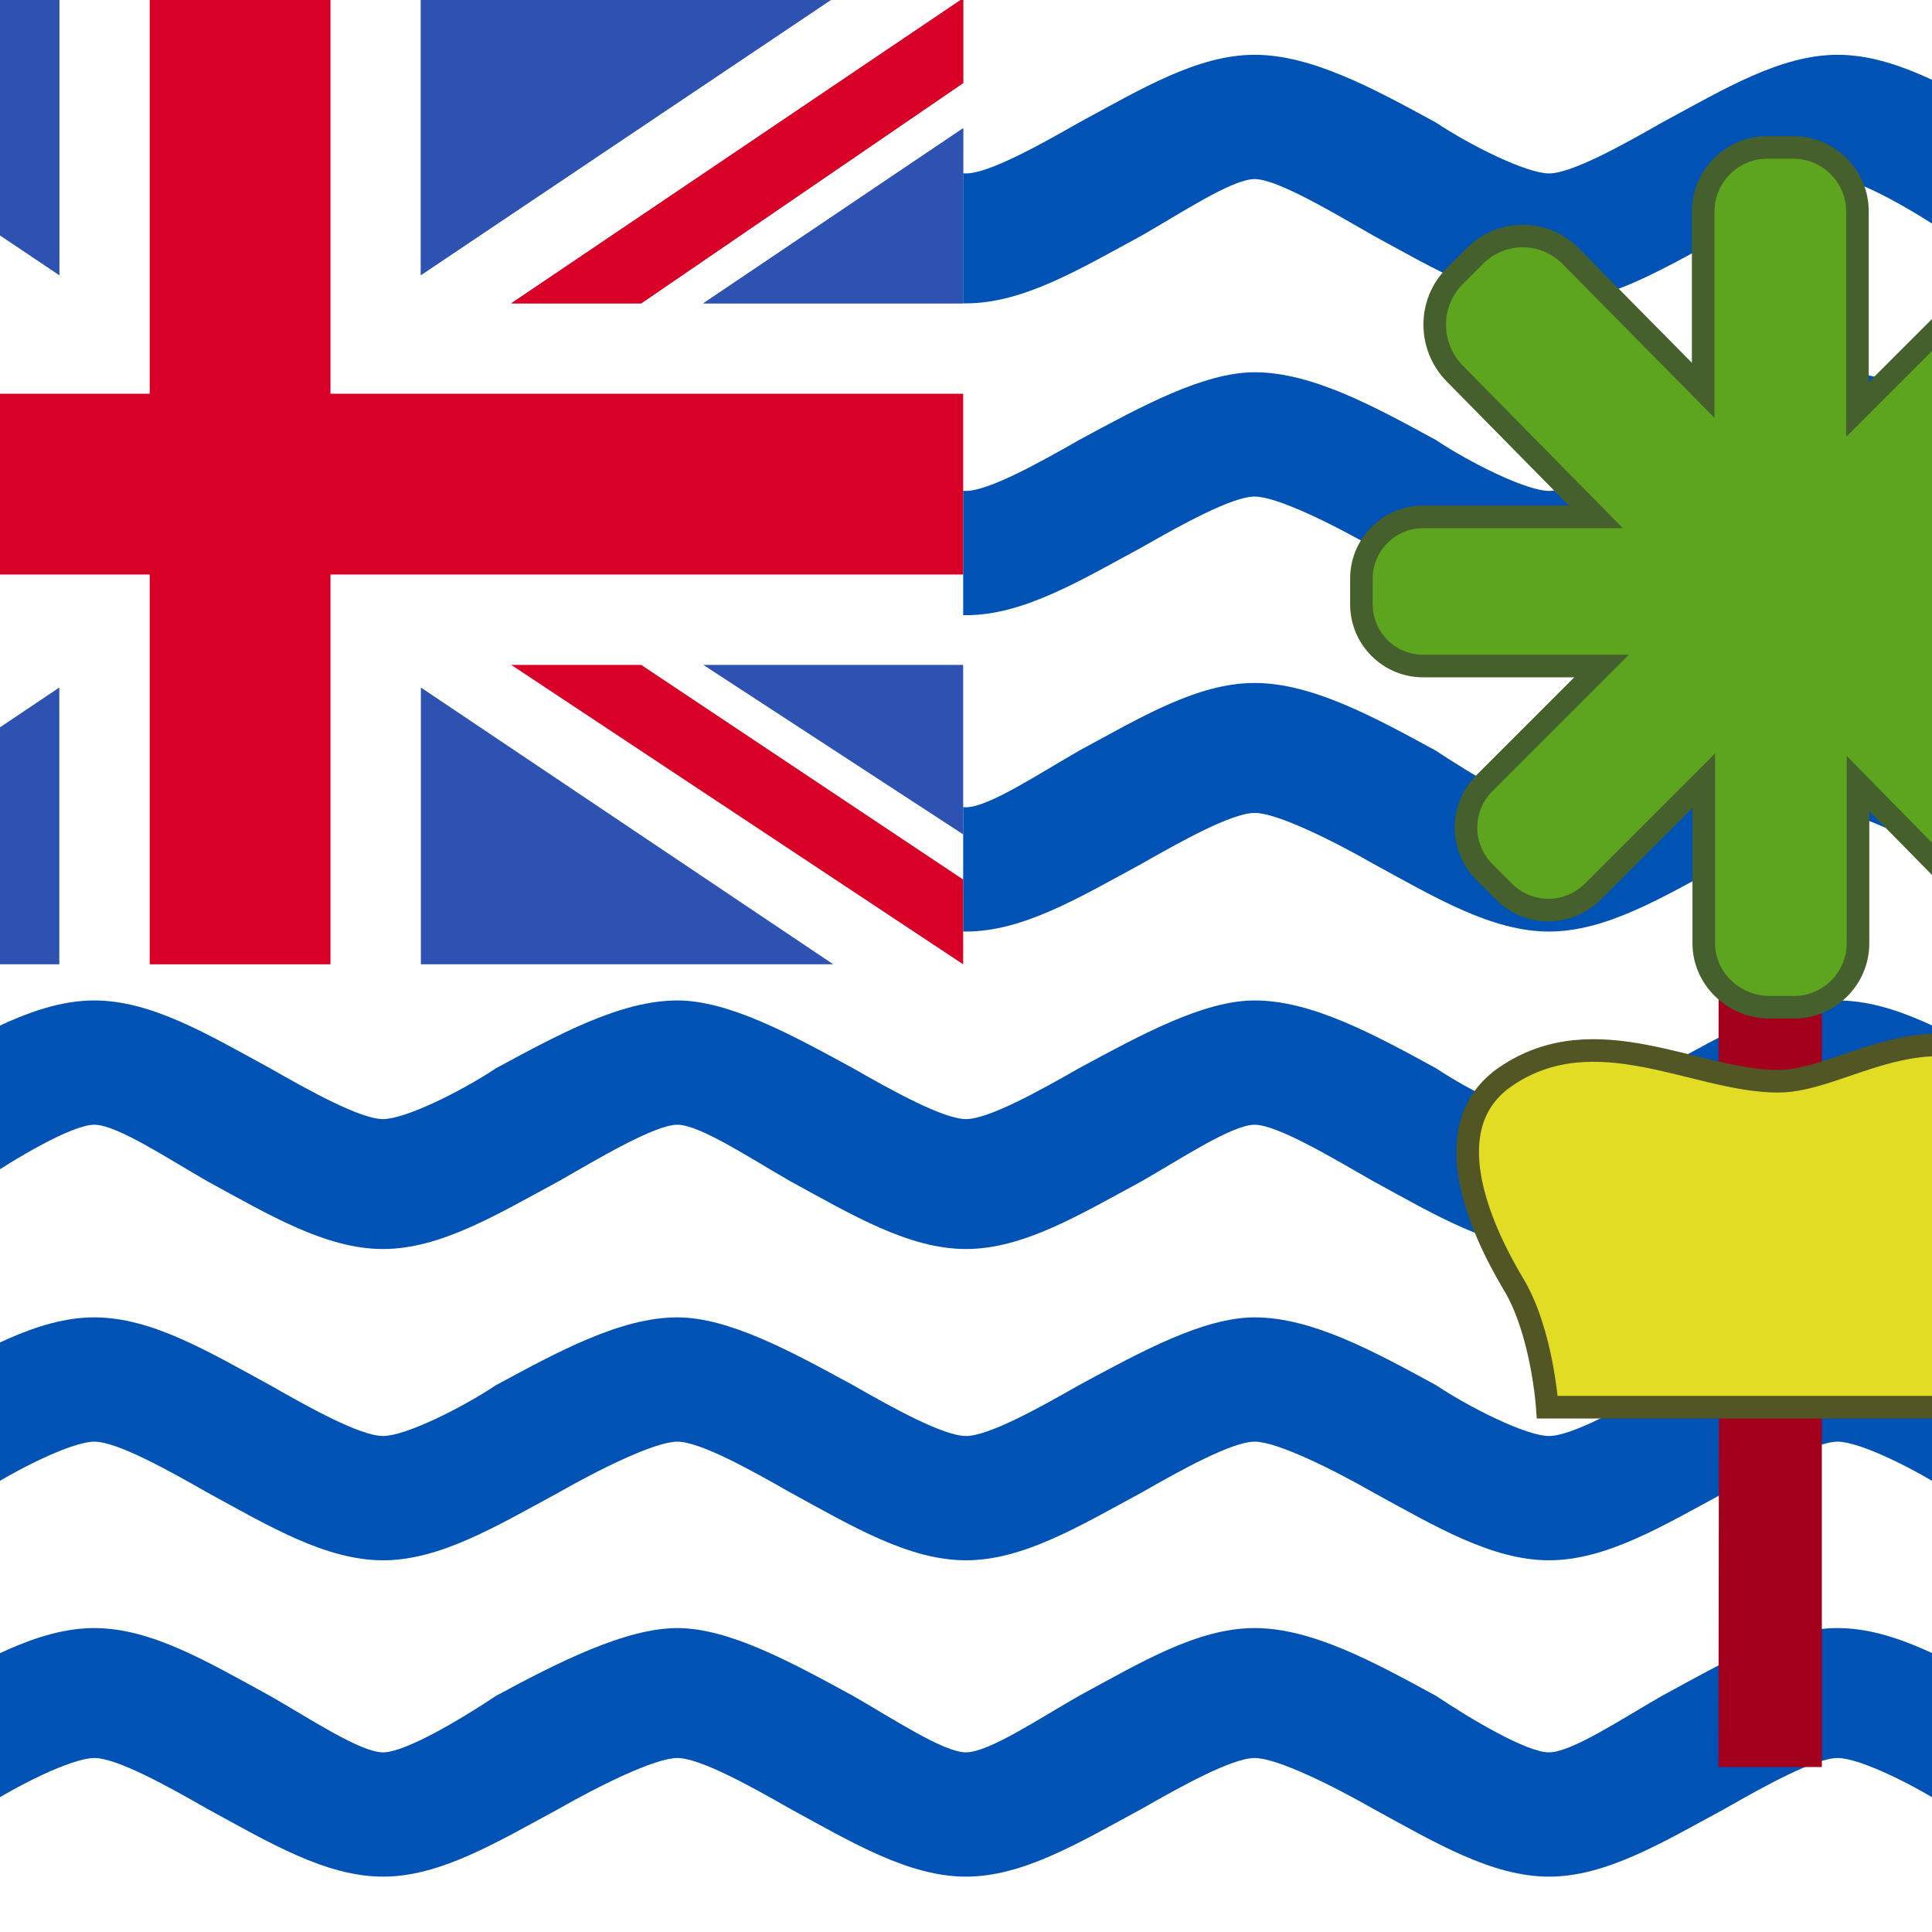 <svg xmlns="http://www.w3.org/2000/svg" version="1.1" viewBox="85.5 0 342 342"><path fill="#FFF" d="M0-0.3h513V342H0V-0.3z"/><path fill="#0052B4" d="M462.9,198.1c-4,0-14-5-21-9c-11-6-21-12-31.1-12s-20,6-31.1,12c-7,4-16,9-20,9s-14-5-20-9c-11-6-22-12-32.1-12	c-9,0-20,6-31.1,12c-7,4-16,9-20,9s-13-5-20-9c-11-6-22-12-31.1-12c-10,0-21,6-32.1,12c-6,4-16,9-20,9s-13-5-20-9	c-11-6-21-12-31.1-12s-20,6-31.1,12c-7,4-17,9-21,9s-13-5-20-9c-10-6-20-12-30.1-12v22l19,10c11,6,21,12,31.1,12s21-6,32.1-12	c6-4,16-10,20-10s13,6,20,10c11,6,21,12,31.1,12s20-6,31.1-12c7-4,17-10,21-10s13,6,20,10c11,6,21,12,31.1,12s20-6,31.1-12	c7-4,16-10,20-10s14,6,21,10c11,6,21,12,31.1,12s20-6,31.1-12c7-4,16-10,20-10s14,6,20,10c11,6,22,12,32.1,12s20-6,31.1-12l19-10	v-22c-10,0-20,6-30.1,12C475.9,193.1,466.9,198.1,462.9,198.1z M0,31.7l19,10c11,6,21,12,31.1,12s21-6,32.1-12c6-4,16-10,20-10	s13,6,20,10c11,6,21,12,31.1,12s20-6,31.1-12c7-4,17-10,21-10s13,6,20,10c11,6,21,12,31.1,12s20-6,31.1-12c7-4,16-10,20-10	s14,6,21,10c11,6,21,12,31.1,12s20-6,31.1-12c7-4,16-10,20-10s14,6,20,10c11,6,22,12,32.1,12s20-6,31.1-12l19-10v-22	c-10,1-20,6-30.1,12c-7,4-16,9-20,9s-14-5-21-9c-11-6-21-12-31.1-12s-20,6-31.1,12c-7,4-16,9-20,9s-14-5-20-9c-11-6-22-12-32.1-12	s-20,6-31.1,12c-7,4-16,9-20,9s-13-5-20-9c-11-6-22-12-31.1-12s-21,6-32.1,12c-6,4-16,9-20,9s-13-5-20-9c-11-6-21-12-31.1-12	s-20,6-31.1,12c-7,4-17,9-21,9s-13-5-20-9c-10-6-20-11-30.1-12V31.7z M462.9,86.9c-4,0-14-5-21-9c-11-6-21-12-31.1-12s-20,6-31.1,12	c-7,4-16,9-20,9s-14-5-20-9c-11-6-22-12-32.1-12c-9,0-20,6-31.1,12c-7,4-16,9-20,9s-13-5-20-9c-11-6-22-12-31.1-12	c-10,0-21,6-32.1,12c-6,4-16,9-20,9s-13-5-20-9c-11-6-21-12-31.1-12s-20,6-31.1,12c-7,4-17,9-21,9s-13-5-20-9c-10-6-20-12-30.1-12	v22l19,9c11,6,21,12,31.1,12s21-6,32.1-12c6-4,16-9,20-9s13,5,20,9c11,6,21,12,31.1,12s20-6,31.1-12c7-4,17-9,21-9s13,5,20,9	c11,6,21,12,31.1,12s20-6,31.1-12c7-4,16-9,20-9s14,5,21,9c11,6,21,12,31.1,12s20-6,31.1-12c7-4,16-9,20-9s14,5,20,9	c11,6,22,12,32.1,12s20-6,31.1-12l19-9v-22c-10,0-20,6-30.1,12C475.9,81.8,466.9,86.9,462.9,86.9z M513,120.9c-10,1-20,6-30.1,12	c-7,4-16,10-20,10s-14-6-21-10c-11-6-21-12-31.1-12s-20,6-31.1,12c-7,4-16,10-20,10s-14-6-20-10c-11-6-22-12-32.1-12s-20,6-31.1,12	c-7,4-16,10-20,10s-13-6-20-10c-11-6-22-12-31.1-12s-21,6-32.1,12c-6,4-16,10-20,10s-13-6-20-10c-11-6-21-12-31.1-12s-20,6-31.1,12	c-7,4-17,10-21,10s-13-6-20-10c-10-6-20-11-30.1-12v23c4,1,13,5,19,9c11,6,21,12,31.1,12s21-6,32.1-12c6-4,16-9,20-9s13,5,20,9	c11,6,21,12,31.1,12s20-6,31.1-12c7-4,17-9,21-9s13,5,20,9c11,6,21,12,31.1,12s20-6,31.1-12c7-4,16-9,20-9s14,5,21,9	c11,6,21,12,31.1,12s20-6,31.1-12c7-4,16-9,20-9s14,5,20,9c11,6,22,12,32.1,12s20-6,31.1-12c6-4,15-8,19-9V120.9z M462.9,254.2	c-4,0-14-5-21-9c-11-6-21-12-31.1-12s-20,6-31.1,12c-7,4-16,9-20,9s-14-5-20-9c-11-6-22-12-32.1-12c-9,0-20,6-31.1,12	c-7,4-16,9-20,9s-13-5-20-9c-11-6-22-12-31.1-12c-10,0-21,6-32.1,12c-6,4-16,9-20,9s-13-5-20-9c-11-6-21-12-31.1-12s-20,6-31.1,12	c-7,4-17,9-21,9s-13-5-20-9c-10-6-20-12-30.1-12v22l19,9c11,6,21,12,31.1,12s21-6,32.1-12c6-4,16-9,20-9s13,5,20,9	c11,6,21,12,31.1,12s20-6,31.1-12c7-4,17-9,21-9s13,5,20,9c11,6,21,12,31.1,12s20-6,31.1-12c7-4,16-9,20-9s14,5,21,9	c11,6,21,12,31.1,12s20-6,31.1-12c7-4,16-9,20-9s14,5,20,9c11,6,22,12,32.1,12s20-6,31.1-12l19-9v-22c-10,0-20,6-30.1,12	C475.9,249.2,466.9,254.2,462.9,254.2z M513,288.2c-10,1-20,6-30.1,12c-7,4-16,10-20,10s-14-6-21-10c-11-6-21-12-31.1-12	s-20,6-31.1,12c-7,4-16,10-20,10s-14-6-20-10c-11-6-22-12-32.1-12s-20,6-31.1,12c-7,4-16,10-20,10s-13-6-20-10c-11-6-22-12-31.1-12	s-21,6-32.1,12c-6,4-16,10-20,10s-13-6-20-10c-11-6-21-12-31.1-12s-20,6-31.1,12c-7,4-17,10-21,10s-13-6-20-10c-10-6-20-11-30.1-12	v23c4,0,13,5,19,9c11,6,21,12,31.1,12s21-6,32.1-12c6-4,16-9,20-9s13,5,20,9c11,6,21,12,31.1,12s20-6,31.1-12c7-4,17-9,21-9	s13,5,20,9c11,6,21,12,31.1,12s20-6,31.1-12c7-4,16-9,20-9s14,5,21,9c11,6,21,12,31.1,12s20-6,31.1-12c7-4,16-9,20-9s14,5,20,9	c11,6,22,12,32.1,12s20-6,31.1-12c6-4,15-9,19-9V288.2z"/><path fill="#FFF" d="M0-0.3h256v171H0V-0.3z"/><path fill="#496E2D" d="M278,170.7"/><g fill="#A2001D"><path d="M389.8,119.9H408v78.8h-18.3L389.8,119.9L389.8,119.9z M389.8,237.7H408v75.1h-18.3L389.8,237.7L389.8,237.7z"/><path d="M0-85.3"/><path d="M0-85.3"/></g><g fill="#D80027"><path d="M144-0.3h-32v70H0v32h112v69h32v-69h112v-32H144V-0.3z"/><path d="M0-0.3v15l57,39h23L0-0.3z"/><path d="M256-0.3v15l-57,39h-23L256-0.3z"/><path d="M0-0.3v15l57,39h23L0-0.3z"/><path d="M256-0.3v15l-57,39h-23L256-0.3z"/><path d="M0,170.7v-15l57-38h23L0,170.7z"/><path d="M256,170.7v-15l-57-38h-23L256,170.7z"/></g><g fill="#2E52B2"><path d="M0,22.7v31h46L0,22.7z M96-0.3v49l-73-49C23-0.3,96-0.3,96-0.3z"/><path d="M256,22.7v31h-46L256,22.7z M160-0.3v49l73-49C233-0.3,160-0.3,160-0.3z"/><path d="M0,22.7v31h46L0,22.7z M96-0.3v49l-73-49C23-0.3,96-0.3,96-0.3z"/><path d="M256,22.7v31h-46L256,22.7z M160-0.3v49l73-49C233-0.3,160-0.3,160-0.3z"/><path d="M0,147.7v-30h46L0,147.7z M96,170.7v-49l-73,49H96z"/><path d="M256,147.7v-30h-46L256,147.7z M160,170.7v-49l73,49H160z"/></g><path fill="#5DA51E" stroke="#45602C" stroke-miterlimit="10" stroke-width="4" d="M462.8,91.5h-29.1l25.7-25.7c4.5-4.4,4.5-11.4,0-15.8l-3.4-3.4c-4.4-4.4-11.4-4.4-15.8,0l-25.9,25.9V37.4	c0-6.2-5.1-11.3-11.3-11.3h-4.7c-6.2,0-11.3,5.1-11.3,11.3v31.7l-23.5-23.8c-4.7-4.7-12.2-4.7-16.9,0l-3.6,3.6	c-4.7,4.7-4.7,12.4,0,17.2l25,25.4h-30.6c-6,0-10.9,4.9-10.9,10.9v4.6c0,6,4.9,10.9,10.9,10.9H369l-20.7,20.7	c-4.4,4.4-4.4,11.4,0,15.8l3.4,3.4c4.4,4.4,11.4,4.4,15.8,0l19.6-19.6V167c0,6.1,5.1,11.1,11.3,11.3h4.7c6.2,0,11.3-5.1,11.3-11.3	v-28.3l22.2,22.6c4.7,4.7,12.4,4.7,17.1,0l3.6-3.6c4.7-4.7,4.7-12.4,0-17.2L435.2,118h27.6c5.9,0,10.7-4.9,10.9-10.9v-4.6	C473.7,96.4,468.8,91.5,462.8,91.5z"/><path fill="#5DA51E" d="M0,0"/><path fill="#E2DD24" stroke="#525625" stroke-miterlimit="10" stroke-width="4" d="M439.2,249.1h-79.8c0,0-0.9-13.4-6-21.8c-6.2-10.4-13.9-28.1-1.4-36.7c15.9-10.9,33.7,0.8,48.2,0.8	c11.8,0.1,26.9-14,45-0.8c12.2,8.9,3.9,28.2-1.3,36.7C436.9,238.8,439.2,249.1,439.2,249.1z"/></svg>
